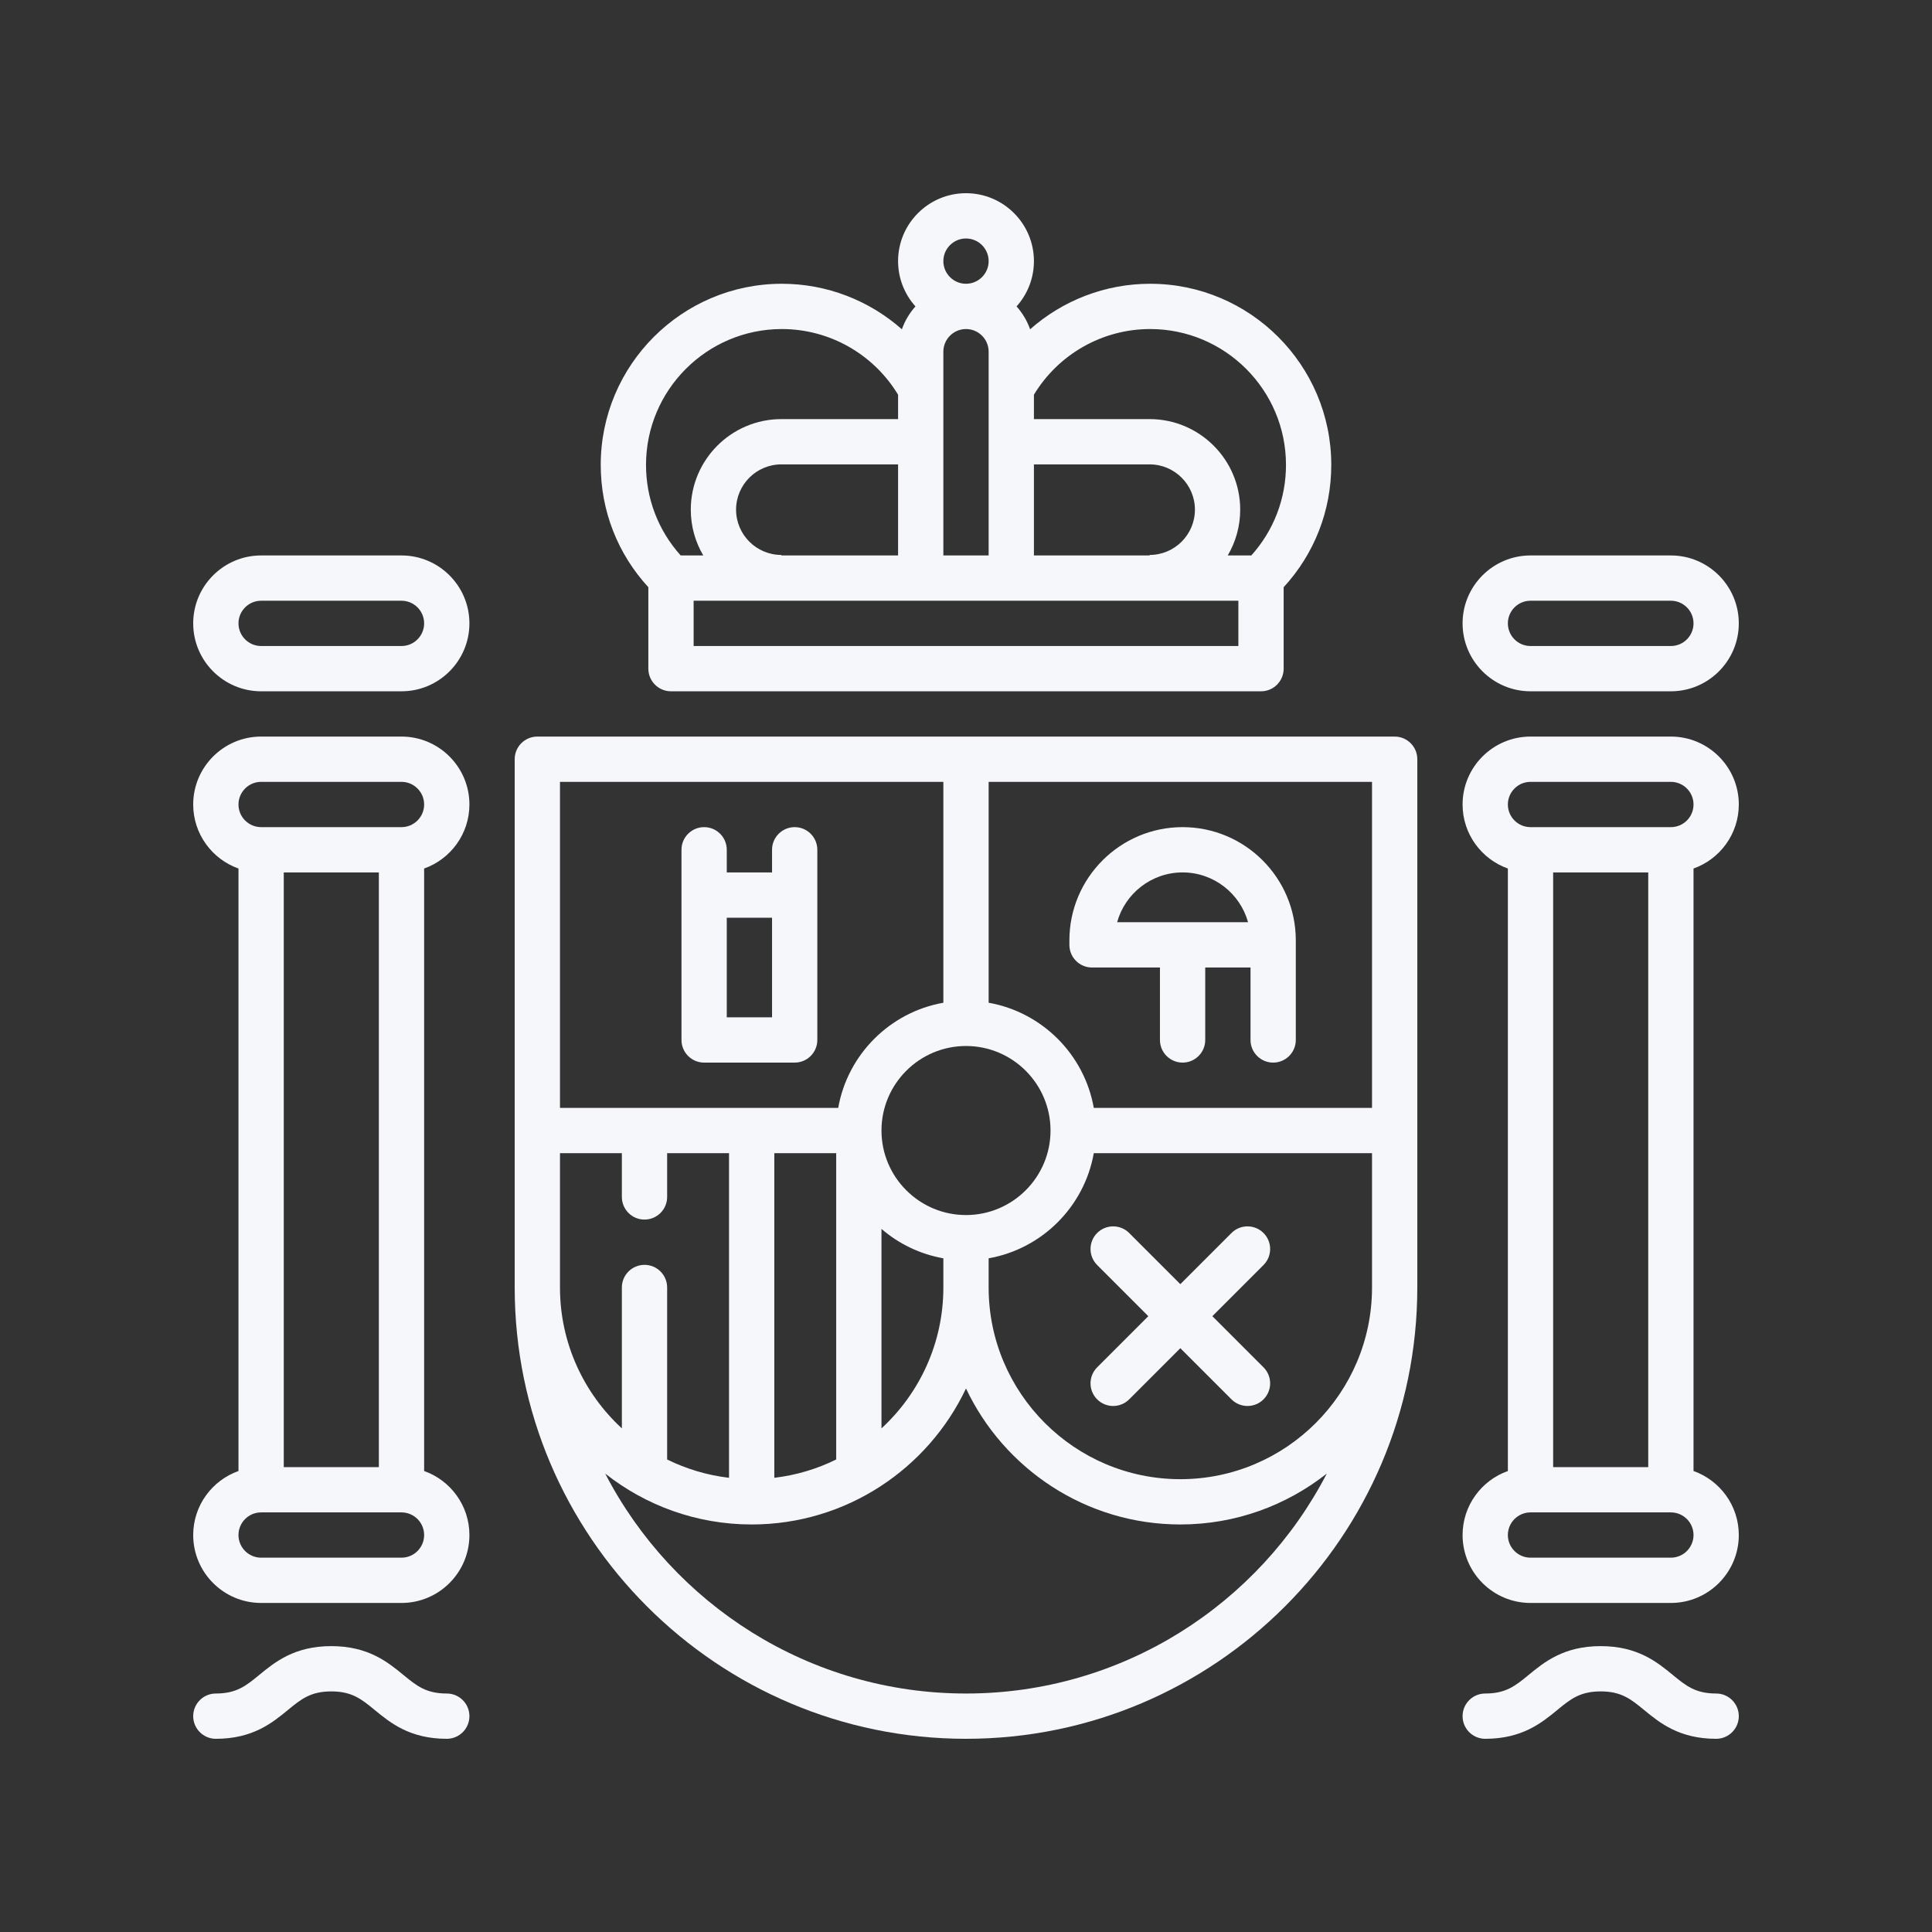 <svg width="500" height="500" viewBox="0 0 500 500" fill="none" xmlns="http://www.w3.org/2000/svg">
<rect x="0" y="0" width="500" height="500" fill="#333333" stroke="none"/>
<path d="M103.906 143.75H67.578C57.885 143.75 50 151.635 50 161.328C50 171.021 57.885 178.906 67.578 178.906H103.906C113.599 178.906 121.484 171.021 121.484 161.328C121.484 151.635 113.599 143.75 103.906 143.75ZM103.906 167.188H67.578C64.347 167.188 61.719 164.559 61.719 161.328C61.719 158.097 64.347 155.469 67.578 155.469H103.906C107.138 155.469 109.766 158.097 109.766 161.328C109.766 164.559 107.138 167.188 103.906 167.188Z" fill="#F5F7FA"/>
<path d="M121.484 208.203C121.484 198.51 113.599 190.625 103.906 190.625H67.578C57.885 190.625 50 198.51 50 208.203C50 215.842 54.899 222.355 61.719 224.773V380.695C54.899 383.114 50 389.627 50 397.266C50 406.959 57.885 414.844 67.578 414.844H103.906C113.599 414.844 121.484 406.959 121.484 397.266C121.484 389.627 116.585 383.114 109.766 380.695V224.773C116.585 222.355 121.484 215.842 121.484 208.203ZM103.906 403.125H67.578C64.347 403.125 61.719 400.497 61.719 397.266C61.719 394.034 64.347 391.406 67.578 391.406H103.906C107.138 391.406 109.766 394.034 109.766 397.266C109.766 400.497 107.138 403.125 103.906 403.125ZM73.438 379.688V225.781H98.047V379.688H73.438ZM103.906 214.062H67.578C64.347 214.062 61.719 211.434 61.719 208.203C61.719 204.972 64.347 202.344 67.578 202.344H103.906C107.138 202.344 109.766 204.972 109.766 208.203C109.766 211.434 107.138 214.062 103.906 214.062Z" fill="#F5F7FA"/>
<path d="M115.625 438.281C110.252 438.281 107.798 436.266 104.402 433.479C100.351 430.154 95.31 426.016 85.742 426.016C76.174 426.016 71.134 430.154 67.083 433.479C63.687 436.266 61.233 438.281 55.859 438.281C52.623 438.281 50 440.905 50 444.141C50 447.377 52.623 450 55.859 450C65.427 450 70.468 445.862 74.519 442.537C77.915 439.749 80.369 437.734 85.742 437.734C91.116 437.734 93.57 439.749 96.966 442.537C101.016 445.862 106.057 450 115.625 450C118.861 450 121.484 447.377 121.484 444.141C121.484 440.905 118.861 438.281 115.625 438.281Z" fill="#F5F7FA"/>
<path d="M396.094 178.906H432.422C442.114 178.906 450 171.021 450 161.328C450 151.635 442.114 143.75 432.422 143.75H396.094C386.402 143.75 378.516 151.635 378.516 161.328C378.516 171.021 386.402 178.906 396.094 178.906ZM396.094 155.469H432.422C435.653 155.469 438.281 158.097 438.281 161.328C438.281 164.559 435.653 167.188 432.422 167.188H396.094C392.863 167.188 390.234 164.559 390.234 161.328C390.234 158.097 392.863 155.469 396.094 155.469Z" fill="#F5F7FA"/>
<path d="M450 208.203C450 198.51 442.114 190.625 432.422 190.625H396.094C386.402 190.625 378.516 198.51 378.516 208.203C378.516 215.841 383.415 222.355 390.234 224.773V380.695C383.415 383.114 378.516 389.627 378.516 397.266C378.516 406.959 386.402 414.844 396.094 414.844H432.422C442.114 414.844 450 406.959 450 397.266C450 389.627 445.101 383.114 438.281 380.695V224.773C445.101 222.355 450 215.841 450 208.203ZM432.422 403.125H396.094C392.863 403.125 390.234 400.497 390.234 397.266C390.234 394.034 392.863 391.406 396.094 391.406H432.422C435.653 391.406 438.281 394.034 438.281 397.266C438.281 400.497 435.653 403.125 432.422 403.125ZM401.953 379.688V225.781H426.562V379.688H401.953ZM432.422 214.062H396.094C392.863 214.062 390.234 211.434 390.234 208.203C390.234 204.972 392.863 202.344 396.094 202.344H432.422C435.653 202.344 438.281 204.972 438.281 208.203C438.281 211.434 435.653 214.062 432.422 214.062Z" fill="#F5F7FA"/>
<path d="M444.141 438.281C438.767 438.281 436.313 436.266 432.917 433.479C428.866 430.154 423.826 426.016 414.258 426.016C404.69 426.016 399.649 430.154 395.598 433.479C392.203 436.266 389.748 438.281 384.375 438.281C381.138 438.281 378.516 440.905 378.516 444.141C378.516 447.377 381.138 450 384.375 450C393.943 450 398.984 445.862 403.034 442.537C406.43 439.749 408.884 437.734 414.258 437.734C419.631 437.734 422.086 439.749 425.481 442.537C429.532 445.862 434.573 450 444.141 450C447.377 450 450 447.377 450 444.141C450 440.905 447.377 438.281 444.141 438.281Z" fill="#F5F7FA"/>
<path d="M205.664 214.062C202.428 214.062 199.805 216.686 199.805 219.922V225.781H188.086V219.922C188.086 216.686 185.463 214.062 182.227 214.062C178.991 214.062 176.367 216.686 176.367 219.922V269.141C176.367 272.377 178.991 275 182.227 275H205.664C208.9 275 211.523 272.377 211.523 269.141V219.922C211.523 216.686 208.9 214.062 205.664 214.062ZM199.805 263.281H188.086V237.5H199.805V263.281Z" fill="#F5F7FA"/>
<path d="M282.617 250.391H300.195V269.141C300.195 272.377 302.818 275 306.055 275C309.291 275 311.914 272.377 311.914 269.141V250.391H323.633V269.141C323.633 272.377 326.255 275 329.492 275C332.729 275 335.352 272.377 335.352 269.141V243.359C335.352 227.205 322.209 214.062 306.055 214.062C289.9 214.062 276.758 227.205 276.758 243.359V244.531C276.758 247.767 279.38 250.391 282.617 250.391ZM306.055 225.781C314.124 225.781 320.942 231.248 322.998 238.672H289.112C291.167 231.248 297.985 225.781 306.055 225.781Z" fill="#F5F7FA"/>
<path d="M283.942 327.385L297.182 340.625L283.942 353.865C281.654 356.153 281.654 359.863 283.942 362.151C285.087 363.295 286.587 363.867 288.086 363.867C289.585 363.867 291.085 363.295 292.23 362.151L305.469 348.912L318.708 362.151C319.852 363.295 321.352 363.867 322.852 363.867C324.351 363.867 325.851 363.295 326.995 362.151C329.284 359.863 329.284 356.152 326.995 353.865L313.756 340.625L326.995 327.385C329.284 325.097 329.284 321.387 326.995 319.099C324.706 316.811 320.997 316.811 318.709 319.099L305.469 332.338L292.23 319.099C289.941 316.811 286.231 316.811 283.943 319.099C281.655 321.387 281.655 325.098 283.942 327.385Z" fill="#F5F7FA"/>
<path d="M360.938 190.625H139.062C135.827 190.625 133.203 193.248 133.203 196.484V333.203C133.203 397.605 185.598 450 250 450C314.402 450 366.797 397.605 366.797 333.203V196.484C366.797 193.248 364.174 190.625 360.938 190.625ZM228.125 292.578C228.125 280.516 237.938 270.703 250 270.703C262.062 270.703 271.875 280.516 271.875 292.578C271.875 304.64 262.062 314.453 250 314.453C237.938 314.453 228.125 304.64 228.125 292.578ZM244.141 325.65V333.203C244.141 347.609 237.963 360.595 228.125 369.666V318.041C232.599 321.891 238.091 324.58 244.141 325.65ZM144.922 202.344H244.141V259.506C230.306 261.951 219.373 272.884 216.928 286.719H144.922V202.344ZM216.406 298.438V377.715C211.472 380.15 206.077 381.782 200.391 382.455V298.438H216.406ZM144.922 298.438H160.938V309.766C160.938 313.002 163.561 315.625 166.797 315.625C170.033 315.625 172.656 313.002 172.656 309.766V298.438H188.672V382.455C182.985 381.782 177.591 380.15 172.656 377.715V333.203C172.656 329.967 170.033 327.344 166.797 327.344C163.561 327.344 160.938 329.967 160.938 333.203V369.666C151.099 360.595 144.922 347.609 144.922 333.203V298.438ZM250 438.281C209.406 438.281 174.118 415.141 156.625 381.36C167.067 389.597 180.23 394.531 194.531 394.531C219.006 394.531 240.17 380.115 250 359.332C259.83 380.115 280.994 394.531 305.469 394.531C319.77 394.531 332.933 389.597 343.375 381.36C325.882 415.141 290.594 438.281 250 438.281ZM355.078 333.203C355.078 360.558 332.823 382.812 305.469 382.812C278.114 382.812 255.859 360.558 255.859 333.203V325.65C269.694 323.205 280.627 312.272 283.072 298.438H355.078V333.203ZM355.078 286.719H283.072C280.627 272.884 269.694 261.952 255.859 259.506V202.344H355.078V286.719Z" fill="#F5F7FA"/>
<path d="M167.791 173.047C167.791 176.283 170.414 178.906 173.65 178.906H326.351C329.588 178.906 332.21 176.283 332.21 173.047V151.973C340.173 143.308 344.531 132.162 344.531 120.312C344.531 94.466 323.503 73.438 297.656 73.438C286.034 73.438 275.037 77.748 266.592 85.22C265.819 83.013 264.613 81.008 263.084 79.3C265.876 76.187 267.579 72.079 267.579 67.578C267.578 57.885 259.692 50 250 50C240.307 50 232.422 57.885 232.422 67.578C232.422 72.079 234.128 76.184 236.92 79.297C235.388 81.005 234.182 83.011 233.408 85.22C224.963 77.749 213.965 73.438 202.344 73.438C176.497 73.438 155.469 94.466 155.469 120.312C155.469 132.162 159.827 143.309 167.791 151.973V173.047ZM267.578 102.147C273.938 91.638 285.323 85.156 297.656 85.156C317.041 85.156 332.812 100.927 332.812 120.312C332.812 129.06 329.638 137.294 323.841 143.75H317.736C319.784 140.27 320.964 136.223 320.964 131.902C320.964 118.978 310.45 108.464 297.527 108.464H267.578V102.147ZM267.578 120.182H297.526C303.988 120.182 309.245 125.439 309.245 131.901C309.245 138.363 303.988 143.62 297.526 143.62V143.75H267.578V120.182ZM250 61.719C253.231 61.719 255.859 64.347 255.859 67.578C255.859 70.809 253.231 73.438 250 73.438C246.769 73.438 244.141 70.809 244.141 67.578C244.141 64.347 246.769 61.719 250 61.719ZM244.141 91.016C244.141 87.784 246.769 85.156 250 85.156C253.231 85.156 255.859 87.784 255.859 91.016V143.75H244.141V91.016ZM320.491 155.469V167.188H179.509V155.469H320.491ZM190.495 131.901C190.495 125.439 195.752 120.182 202.213 120.182H232.422V143.75H202.213V143.62C195.752 143.62 190.495 138.363 190.495 131.901ZM167.188 120.312C167.188 100.927 182.959 85.156 202.344 85.156C214.676 85.156 226.062 91.638 232.422 102.148V108.464H202.213C189.29 108.464 178.776 118.978 178.776 131.902C178.776 136.223 179.956 140.27 182.004 143.75H176.159C170.362 137.295 167.188 129.061 167.188 120.312Z" fill="#F5F7FA"/>
</svg>
